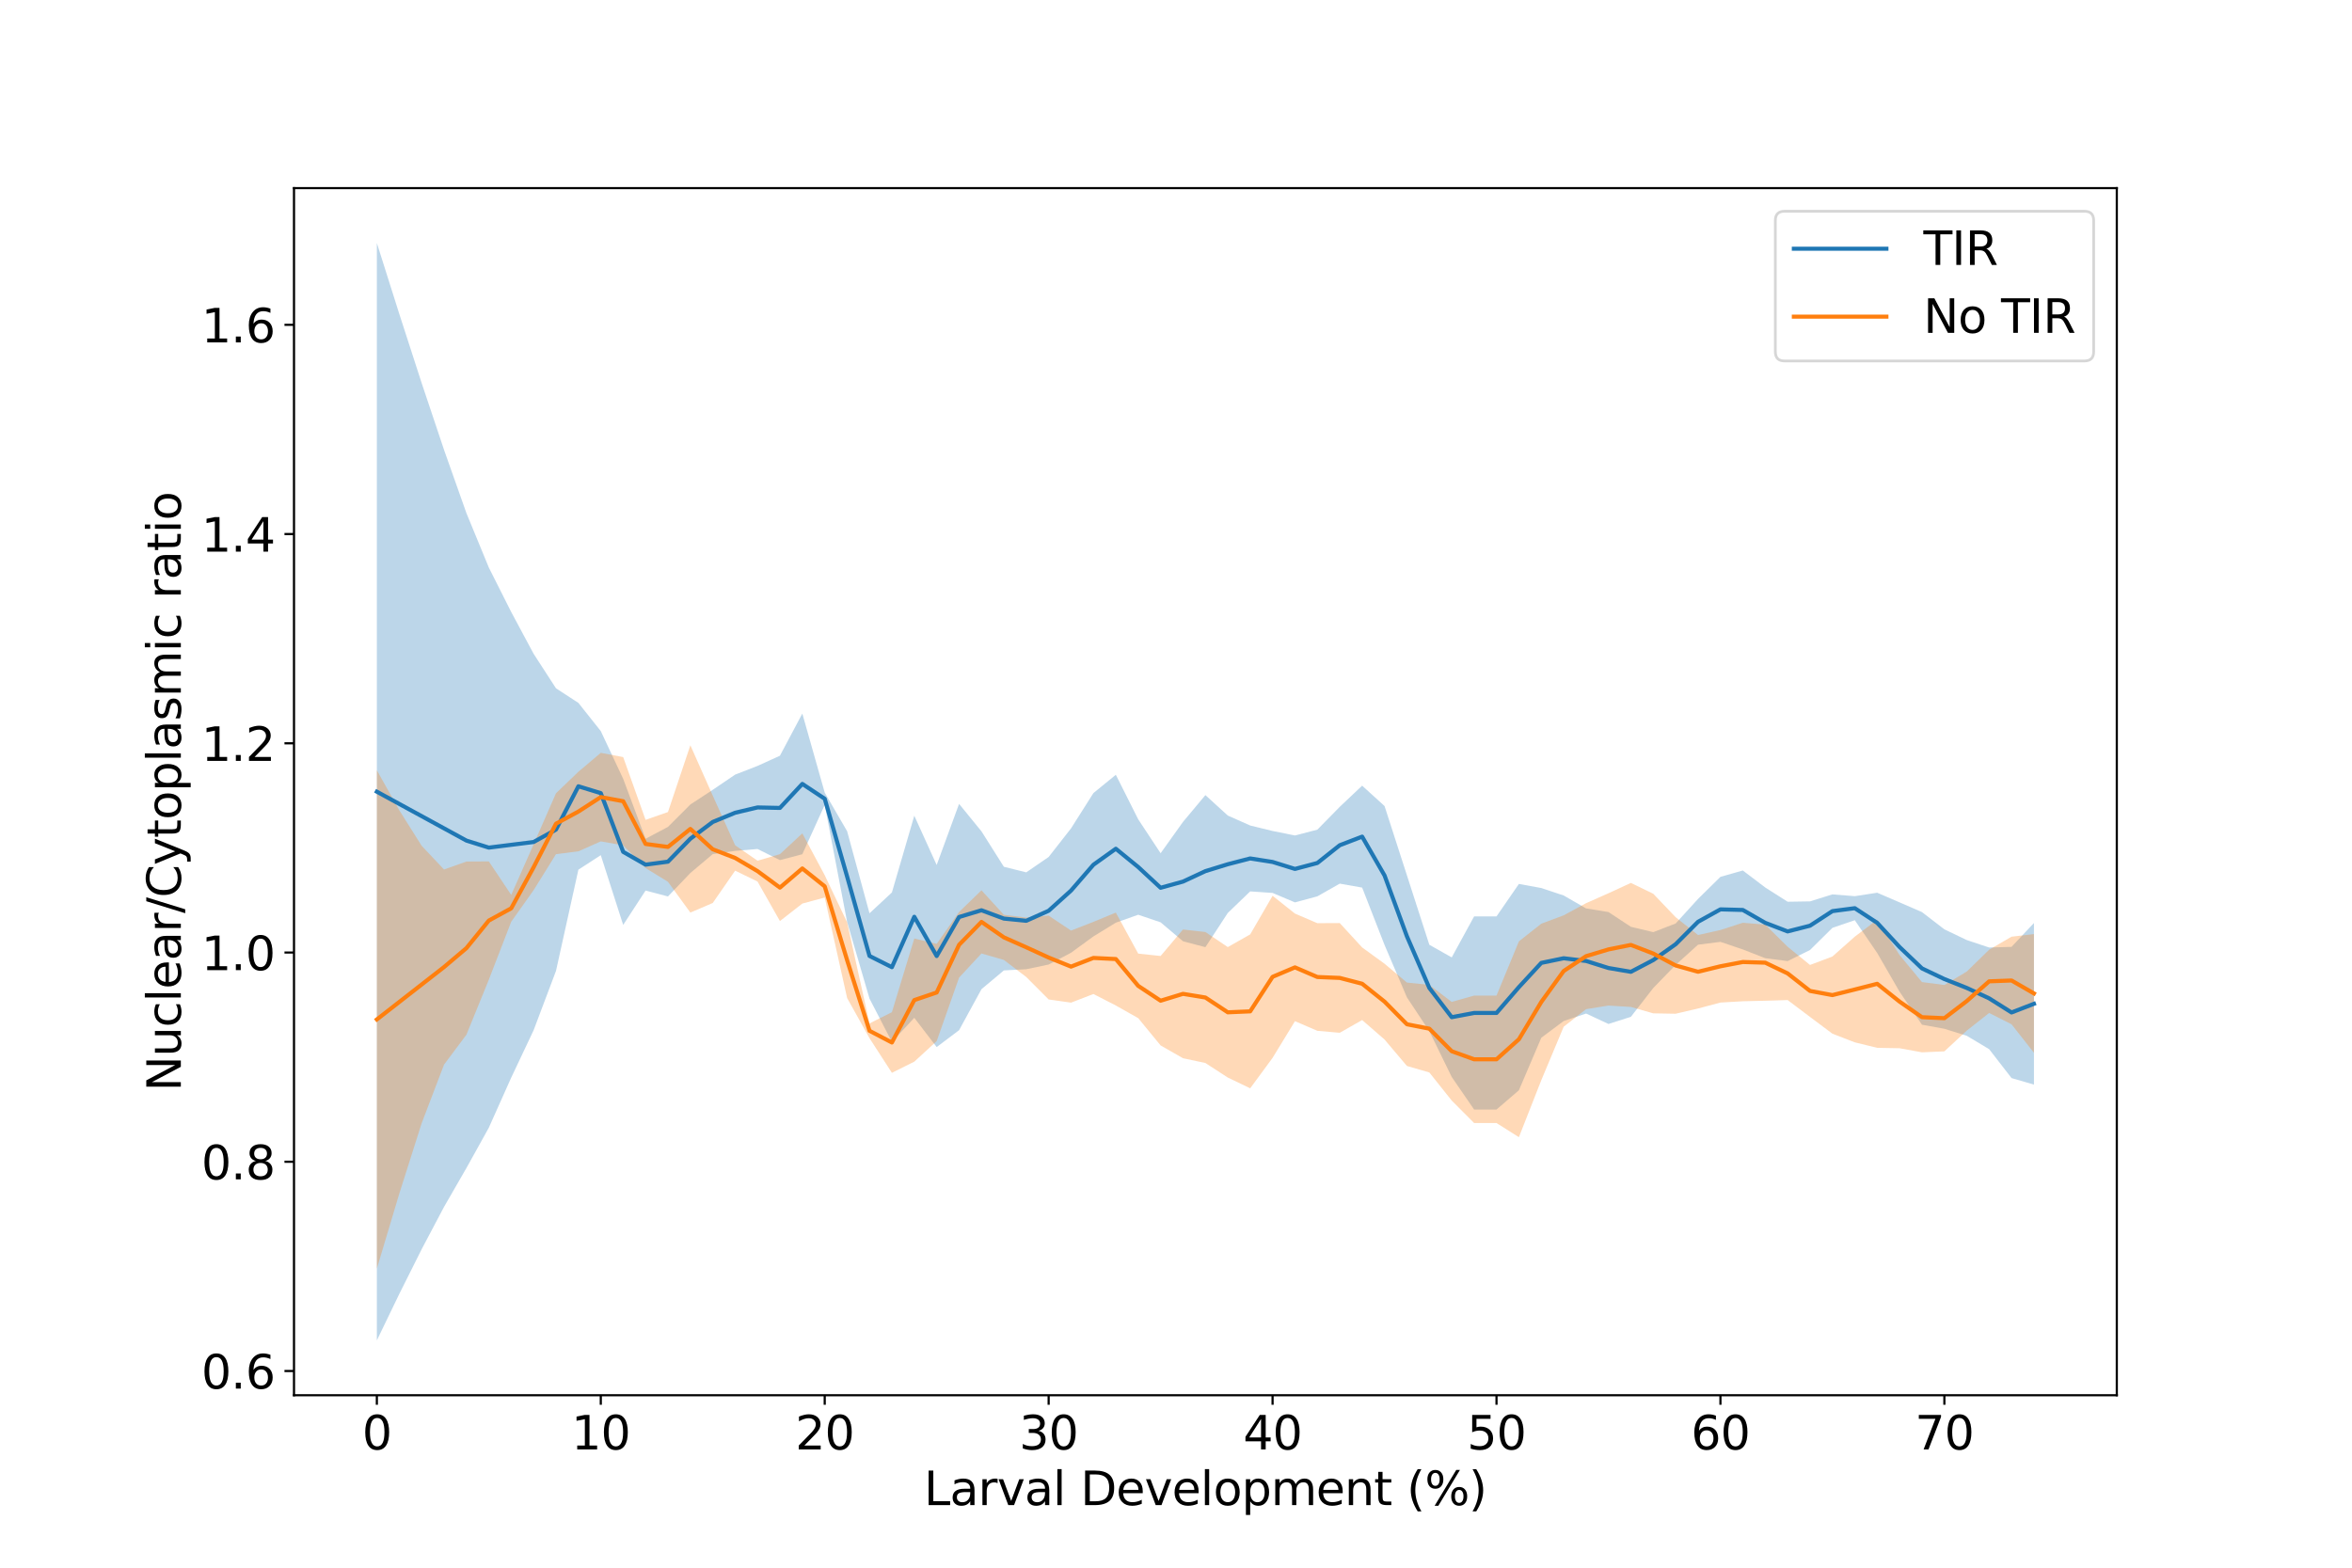 <?xml version="1.0" encoding="utf-8" standalone="no"?>
<!DOCTYPE svg PUBLIC "-//W3C//DTD SVG 1.1//EN"
  "http://www.w3.org/Graphics/SVG/1.1/DTD/svg11.dtd">
<svg xmlns:xlink="http://www.w3.org/1999/xlink" width="864pt" height="576pt" viewBox="0 0 864 576" xmlns="http://www.w3.org/2000/svg" version="1.1">
 <defs>
  <style type="text/css">*{stroke-linejoin: round; stroke-linecap: butt}</style>
 </defs>
 <g id="figure_1">
  <g id="patch_1">
   <path d="M 0 576 
L 864 576 
L 864 0 
L 0 0 
z
" style="fill: #ffffff"/>
  </g>
  <g id="axes_1">
   <g id="patch_2">
    <path d="M 108 512.64 
L 777.6 512.64 
L 777.6 69.12 
L 108 69.12 
z
" style="fill: #ffffff"/>
   </g>
   <g id="PolyCollection_1">
    <path d="M 138.436 89.28 
L 138.436 492.48 
L 146.662 475.445 
L 154.888 459.005 
L 163.114 443.43 
L 171.341 429.153 
L 179.567 414.337 
L 187.793 395.941 
L 196.019 378.53 
L 204.245 356.721 
L 212.471 319.531 
L 220.697 314.206 
L 228.923 339.835 
L 237.149 327.202 
L 245.375 329.374 
L 253.601 320.759 
L 261.827 313.823 
L 270.053 312.632 
L 278.279 311.934 
L 286.505 316.028 
L 294.731 313.868 
L 302.957 295.736 
L 311.183 338.711 
L 319.409 366.902 
L 327.635 382.807 
L 335.861 373.967 
L 344.087 384.711 
L 352.314 378.514 
L 360.54 363.444 
L 368.766 356.553 
L 376.992 356.116 
L 385.218 354.391 
L 393.444 350.061 
L 401.67 344.056 
L 409.896 339.014 
L 418.122 336.092 
L 426.348 338.88 
L 434.574 345.84 
L 442.8 348.011 
L 451.026 335.435 
L 459.252 327.515 
L 467.478 328.079 
L 475.704 331.555 
L 483.93 329.335 
L 492.156 324.665 
L 500.382 326.12 
L 508.608 347.195 
L 516.834 366.458 
L 525.06 378.859 
L 533.286 395.699 
L 541.513 407.665 
L 549.739 407.665 
L 557.965 400.586 
L 566.191 381.29 
L 574.417 375.14 
L 582.643 372.398 
L 590.869 376.224 
L 599.095 373.606 
L 607.321 363.021 
L 615.547 354.536 
L 623.773 347.099 
L 631.999 346.059 
L 640.225 348.844 
L 648.451 352.057 
L 656.677 353.13 
L 664.903 349.055 
L 673.129 340.916 
L 681.355 338.103 
L 689.581 350.143 
L 697.807 364.379 
L 706.033 376.499 
L 714.259 377.992 
L 722.486 380.571 
L 730.712 385.495 
L 738.938 396.109 
L 747.164 398.505 
L 747.164 339.129 
L 747.164 339.129 
L 738.938 347.891 
L 730.712 348.139 
L 722.486 345.399 
L 714.259 341.459 
L 706.033 335.121 
L 697.807 331.552 
L 689.581 328.006 
L 681.355 329.274 
L 673.129 328.617 
L 664.903 331.187 
L 656.677 331.316 
L 648.451 326.077 
L 640.225 319.835 
L 631.999 322.176 
L 623.773 330.275 
L 615.547 339.307 
L 607.321 342.487 
L 599.095 340.521 
L 590.869 335.107 
L 582.643 333.766 
L 574.417 329.019 
L 566.191 326.28 
L 557.965 324.778 
L 549.739 336.705 
L 541.513 336.705 
L 533.286 351.769 
L 525.06 347.122 
L 516.834 321.625 
L 508.608 296.152 
L 500.382 288.668 
L 492.156 296.444 
L 483.93 304.825 
L 475.704 306.974 
L 467.478 305.32 
L 459.252 303.305 
L 451.026 299.65 
L 442.8 292.137 
L 434.574 301.98 
L 426.348 313.494 
L 418.122 301.037 
L 409.896 284.673 
L 401.67 291.385 
L 393.444 304.358 
L 385.218 314.873 
L 376.992 320.521 
L 368.766 318.467 
L 360.54 305.448 
L 352.314 295.354 
L 344.087 317.822 
L 335.861 299.712 
L 327.635 327.919 
L 319.409 335.563 
L 311.183 305.395 
L 302.957 291.22 
L 294.731 262.18 
L 286.505 277.668 
L 278.279 281.409 
L 270.053 284.611 
L 261.827 290.193 
L 253.601 295.582 
L 245.375 303.815 
L 237.149 308.183 
L 228.923 286.149 
L 220.697 268.618 
L 212.471 258.256 
L 204.245 252.902 
L 196.019 240.212 
L 187.793 224.861 
L 179.567 208.524 
L 171.341 188.54 
L 163.114 165.28 
L 154.888 140.722 
L 146.662 115.299 
L 138.436 89.28 
z
" clip-path="url(#p88494222b0)" style="fill: #1f77b4; fill-opacity: 0.3"/>
   </g>
   <g id="PolyCollection_2">
    <path d="M 138.436 283.008 
L 138.436 466.123 
L 146.662 438.617 
L 154.888 412.723 
L 163.114 391.172 
L 171.341 380.173 
L 179.567 359.965 
L 187.793 338.671 
L 196.019 327.066 
L 204.245 313.831 
L 212.471 312.796 
L 220.697 309.138 
L 228.923 310.601 
L 237.149 318.938 
L 245.375 323.995 
L 253.601 335.3 
L 261.827 331.776 
L 270.053 319.896 
L 278.279 323.895 
L 286.505 338.416 
L 294.731 331.986 
L 302.957 329.767 
L 311.183 366.687 
L 319.409 381.443 
L 327.635 394.171 
L 335.861 390.081 
L 344.087 382.527 
L 352.314 359.2 
L 360.54 350.324 
L 368.766 352.698 
L 376.992 358.97 
L 385.218 367.224 
L 393.444 368.389 
L 401.67 365.22 
L 409.896 369.44 
L 418.122 374.087 
L 426.348 384.113 
L 434.574 388.812 
L 442.8 390.567 
L 451.026 395.909 
L 459.252 399.864 
L 467.478 388.681 
L 475.704 375.198 
L 483.93 378.742 
L 492.156 379.461 
L 500.382 374.784 
L 508.608 381.939 
L 516.834 391.663 
L 525.06 394.041 
L 533.286 404.369 
L 541.513 412.625 
L 549.739 412.625 
L 557.965 417.824 
L 566.191 396.884 
L 574.417 377.234 
L 582.643 370.79 
L 590.869 369.466 
L 599.095 369.97 
L 607.321 372.325 
L 615.547 372.467 
L 623.773 370.546 
L 631.999 368.359 
L 640.225 367.885 
L 648.451 367.688 
L 656.677 367.442 
L 664.903 373.636 
L 673.129 379.795 
L 681.355 382.977 
L 689.581 384.995 
L 697.807 385.148 
L 706.033 386.646 
L 714.259 386.291 
L 722.486 378.666 
L 730.712 372.185 
L 738.938 376.35 
L 747.164 386.806 
L 747.164 343.207 
L 747.164 343.207 
L 738.938 344.158 
L 730.712 348.942 
L 722.486 356.963 
L 714.259 361.914 
L 706.033 360.832 
L 697.807 350.896 
L 689.581 337.94 
L 681.355 344.147 
L 673.129 351.441 
L 664.903 354.545 
L 656.677 347.854 
L 648.451 339.724 
L 640.225 339.038 
L 631.999 341.705 
L 623.773 343.548 
L 615.547 337.002 
L 607.321 328.383 
L 599.095 324.399 
L 590.869 328.201 
L 582.643 331.845 
L 574.417 336.309 
L 566.191 339.392 
L 557.965 345.87 
L 549.739 365.795 
L 541.513 365.795 
L 533.286 368.126 
L 525.06 361.866 
L 516.834 361.013 
L 508.608 354.096 
L 500.382 348.108 
L 492.156 339.158 
L 483.93 339.197 
L 475.704 335.668 
L 467.478 329.137 
L 459.252 343.32 
L 451.026 347.978 
L 442.8 342.443 
L 434.574 341.513 
L 426.348 351.249 
L 418.122 350.379 
L 409.896 335.303 
L 401.67 338.711 
L 393.444 341.913 
L 385.218 336.413 
L 376.992 337.137 
L 368.766 336.107 
L 360.54 327.115 
L 352.314 335.085 
L 344.087 346.802 
L 335.861 344.829 
L 327.635 371.896 
L 319.409 376.027 
L 311.183 338.876 
L 302.957 321.567 
L 294.731 306.198 
L 286.505 313.835 
L 278.279 316.244 
L 270.053 310.57 
L 261.827 292.322 
L 253.601 273.833 
L 245.375 298.357 
L 237.149 301.232 
L 228.923 278.168 
L 220.697 276.601 
L 212.471 283.561 
L 204.245 291.454 
L 196.019 310.236 
L 187.793 328.796 
L 179.567 316.494 
L 171.341 316.545 
L 163.114 319.472 
L 154.888 310.75 
L 146.662 297.685 
L 138.436 283.008 
z
" clip-path="url(#p88494222b0)" style="fill: #ff7f0e; fill-opacity: 0.3"/>
   </g>
   <g id="matplotlib.axis_1">
    <g id="xtick_1">
     <g id="line2d_1">
      <defs>
       <path id="m3caac94705" d="M 0 0 
L 0 3.5 
" style="stroke: #000000; stroke-width: 0.8"/>
      </defs>
      <g>
       <use xlink:href="#m3caac94705" x="138.436" y="512.64" style="stroke: #000000; stroke-width: 0.8"/>
      </g>
     </g>
     <g id="text_1">
      <!-- 0 -->
      <g transform="translate(133.028 532.557) scale(0.17 -0.17)">
       <defs>
        <path id="DejaVuSans-30" d="M 2034 4250 
Q 1547 4250 1301 3770 
Q 1056 3291 1056 2328 
Q 1056 1369 1301 889 
Q 1547 409 2034 409 
Q 2525 409 2770 889 
Q 3016 1369 3016 2328 
Q 3016 3291 2770 3770 
Q 2525 4250 2034 4250 
z
M 2034 4750 
Q 2819 4750 3233 4129 
Q 3647 3509 3647 2328 
Q 3647 1150 3233 529 
Q 2819 -91 2034 -91 
Q 1250 -91 836 529 
Q 422 1150 422 2328 
Q 422 3509 836 4129 
Q 1250 4750 2034 4750 
z
" transform="scale(0.016)"/>
       </defs>
       <use xlink:href="#DejaVuSans-30"/>
      </g>
     </g>
    </g>
    <g id="xtick_2">
     <g id="line2d_2">
      <g>
       <use xlink:href="#m3caac94705" x="220.697" y="512.64" style="stroke: #000000; stroke-width: 0.8"/>
      </g>
     </g>
     <g id="text_2">
      <!-- 10 -->
      <g transform="translate(209.881 532.557) scale(0.17 -0.17)">
       <defs>
        <path id="DejaVuSans-31" d="M 794 531 
L 1825 531 
L 1825 4091 
L 703 3866 
L 703 4441 
L 1819 4666 
L 2450 4666 
L 2450 531 
L 3481 531 
L 3481 0 
L 794 0 
L 794 531 
z
" transform="scale(0.016)"/>
       </defs>
       <use xlink:href="#DejaVuSans-31"/>
       <use xlink:href="#DejaVuSans-30" x="63.623"/>
      </g>
     </g>
    </g>
    <g id="xtick_3">
     <g id="line2d_3">
      <g>
       <use xlink:href="#m3caac94705" x="302.957" y="512.64" style="stroke: #000000; stroke-width: 0.8"/>
      </g>
     </g>
     <g id="text_3">
      <!-- 20 -->
      <g transform="translate(292.141 532.557) scale(0.17 -0.17)">
       <defs>
        <path id="DejaVuSans-32" d="M 1228 531 
L 3431 531 
L 3431 0 
L 469 0 
L 469 531 
Q 828 903 1448 1529 
Q 2069 2156 2228 2338 
Q 2531 2678 2651 2914 
Q 2772 3150 2772 3378 
Q 2772 3750 2511 3984 
Q 2250 4219 1831 4219 
Q 1534 4219 1204 4116 
Q 875 4013 500 3803 
L 500 4441 
Q 881 4594 1212 4672 
Q 1544 4750 1819 4750 
Q 2544 4750 2975 4387 
Q 3406 4025 3406 3419 
Q 3406 3131 3298 2873 
Q 3191 2616 2906 2266 
Q 2828 2175 2409 1742 
Q 1991 1309 1228 531 
z
" transform="scale(0.016)"/>
       </defs>
       <use xlink:href="#DejaVuSans-32"/>
       <use xlink:href="#DejaVuSans-30" x="63.623"/>
      </g>
     </g>
    </g>
    <g id="xtick_4">
     <g id="line2d_4">
      <g>
       <use xlink:href="#m3caac94705" x="385.218" y="512.64" style="stroke: #000000; stroke-width: 0.8"/>
      </g>
     </g>
     <g id="text_4">
      <!-- 30 -->
      <g transform="translate(374.401 532.557) scale(0.17 -0.17)">
       <defs>
        <path id="DejaVuSans-33" d="M 2597 2516 
Q 3050 2419 3304 2112 
Q 3559 1806 3559 1356 
Q 3559 666 3084 287 
Q 2609 -91 1734 -91 
Q 1441 -91 1130 -33 
Q 819 25 488 141 
L 488 750 
Q 750 597 1062 519 
Q 1375 441 1716 441 
Q 2309 441 2620 675 
Q 2931 909 2931 1356 
Q 2931 1769 2642 2001 
Q 2353 2234 1838 2234 
L 1294 2234 
L 1294 2753 
L 1863 2753 
Q 2328 2753 2575 2939 
Q 2822 3125 2822 3475 
Q 2822 3834 2567 4026 
Q 2313 4219 1838 4219 
Q 1578 4219 1281 4162 
Q 984 4106 628 3988 
L 628 4550 
Q 988 4650 1302 4700 
Q 1616 4750 1894 4750 
Q 2613 4750 3031 4423 
Q 3450 4097 3450 3541 
Q 3450 3153 3228 2886 
Q 3006 2619 2597 2516 
z
" transform="scale(0.016)"/>
       </defs>
       <use xlink:href="#DejaVuSans-33"/>
       <use xlink:href="#DejaVuSans-30" x="63.623"/>
      </g>
     </g>
    </g>
    <g id="xtick_5">
     <g id="line2d_5">
      <g>
       <use xlink:href="#m3caac94705" x="467.478" y="512.64" style="stroke: #000000; stroke-width: 0.8"/>
      </g>
     </g>
     <g id="text_5">
      <!-- 40 -->
      <g transform="translate(456.662 532.557) scale(0.17 -0.17)">
       <defs>
        <path id="DejaVuSans-34" d="M 2419 4116 
L 825 1625 
L 2419 1625 
L 2419 4116 
z
M 2253 4666 
L 3047 4666 
L 3047 1625 
L 3713 1625 
L 3713 1100 
L 3047 1100 
L 3047 0 
L 2419 0 
L 2419 1100 
L 313 1100 
L 313 1709 
L 2253 4666 
z
" transform="scale(0.016)"/>
       </defs>
       <use xlink:href="#DejaVuSans-34"/>
       <use xlink:href="#DejaVuSans-30" x="63.623"/>
      </g>
     </g>
    </g>
    <g id="xtick_6">
     <g id="line2d_6">
      <g>
       <use xlink:href="#m3caac94705" x="549.739" y="512.64" style="stroke: #000000; stroke-width: 0.8"/>
      </g>
     </g>
     <g id="text_6">
      <!-- 50 -->
      <g transform="translate(538.922 532.557) scale(0.17 -0.17)">
       <defs>
        <path id="DejaVuSans-35" d="M 691 4666 
L 3169 4666 
L 3169 4134 
L 1269 4134 
L 1269 2991 
Q 1406 3038 1543 3061 
Q 1681 3084 1819 3084 
Q 2600 3084 3056 2656 
Q 3513 2228 3513 1497 
Q 3513 744 3044 326 
Q 2575 -91 1722 -91 
Q 1428 -91 1123 -41 
Q 819 9 494 109 
L 494 744 
Q 775 591 1075 516 
Q 1375 441 1709 441 
Q 2250 441 2565 725 
Q 2881 1009 2881 1497 
Q 2881 1984 2565 2268 
Q 2250 2553 1709 2553 
Q 1456 2553 1204 2497 
Q 953 2441 691 2322 
L 691 4666 
z
" transform="scale(0.016)"/>
       </defs>
       <use xlink:href="#DejaVuSans-35"/>
       <use xlink:href="#DejaVuSans-30" x="63.623"/>
      </g>
     </g>
    </g>
    <g id="xtick_7">
     <g id="line2d_7">
      <g>
       <use xlink:href="#m3caac94705" x="631.999" y="512.64" style="stroke: #000000; stroke-width: 0.8"/>
      </g>
     </g>
     <g id="text_7">
      <!-- 60 -->
      <g transform="translate(621.183 532.557) scale(0.17 -0.17)">
       <defs>
        <path id="DejaVuSans-36" d="M 2113 2584 
Q 1688 2584 1439 2293 
Q 1191 2003 1191 1497 
Q 1191 994 1439 701 
Q 1688 409 2113 409 
Q 2538 409 2786 701 
Q 3034 994 3034 1497 
Q 3034 2003 2786 2293 
Q 2538 2584 2113 2584 
z
M 3366 4563 
L 3366 3988 
Q 3128 4100 2886 4159 
Q 2644 4219 2406 4219 
Q 1781 4219 1451 3797 
Q 1122 3375 1075 2522 
Q 1259 2794 1537 2939 
Q 1816 3084 2150 3084 
Q 2853 3084 3261 2657 
Q 3669 2231 3669 1497 
Q 3669 778 3244 343 
Q 2819 -91 2113 -91 
Q 1303 -91 875 529 
Q 447 1150 447 2328 
Q 447 3434 972 4092 
Q 1497 4750 2381 4750 
Q 2619 4750 2861 4703 
Q 3103 4656 3366 4563 
z
" transform="scale(0.016)"/>
       </defs>
       <use xlink:href="#DejaVuSans-36"/>
       <use xlink:href="#DejaVuSans-30" x="63.623"/>
      </g>
     </g>
    </g>
    <g id="xtick_8">
     <g id="line2d_8">
      <g>
       <use xlink:href="#m3caac94705" x="714.259" y="512.64" style="stroke: #000000; stroke-width: 0.8"/>
      </g>
     </g>
     <g id="text_8">
      <!-- 70 -->
      <g transform="translate(703.443 532.557) scale(0.17 -0.17)">
       <defs>
        <path id="DejaVuSans-37" d="M 525 4666 
L 3525 4666 
L 3525 4397 
L 1831 0 
L 1172 0 
L 2766 4134 
L 525 4134 
L 525 4666 
z
" transform="scale(0.016)"/>
       </defs>
       <use xlink:href="#DejaVuSans-37"/>
       <use xlink:href="#DejaVuSans-30" x="63.623"/>
      </g>
     </g>
    </g>
    <g id="text_9">
     <!-- Larval Development (%) -->
     <g transform="translate(339.424 553.01) scale(0.17 -0.17)">
      <defs>
       <path id="DejaVuSans-4c" d="M 628 4666 
L 1259 4666 
L 1259 531 
L 3531 531 
L 3531 0 
L 628 0 
L 628 4666 
z
" transform="scale(0.016)"/>
       <path id="DejaVuSans-61" d="M 2194 1759 
Q 1497 1759 1228 1600 
Q 959 1441 959 1056 
Q 959 750 1161 570 
Q 1363 391 1709 391 
Q 2188 391 2477 730 
Q 2766 1069 2766 1631 
L 2766 1759 
L 2194 1759 
z
M 3341 1997 
L 3341 0 
L 2766 0 
L 2766 531 
Q 2569 213 2275 61 
Q 1981 -91 1556 -91 
Q 1019 -91 701 211 
Q 384 513 384 1019 
Q 384 1609 779 1909 
Q 1175 2209 1959 2209 
L 2766 2209 
L 2766 2266 
Q 2766 2663 2505 2880 
Q 2244 3097 1772 3097 
Q 1472 3097 1187 3025 
Q 903 2953 641 2809 
L 641 3341 
Q 956 3463 1253 3523 
Q 1550 3584 1831 3584 
Q 2591 3584 2966 3190 
Q 3341 2797 3341 1997 
z
" transform="scale(0.016)"/>
       <path id="DejaVuSans-72" d="M 2631 2963 
Q 2534 3019 2420 3045 
Q 2306 3072 2169 3072 
Q 1681 3072 1420 2755 
Q 1159 2438 1159 1844 
L 1159 0 
L 581 0 
L 581 3500 
L 1159 3500 
L 1159 2956 
Q 1341 3275 1631 3429 
Q 1922 3584 2338 3584 
Q 2397 3584 2469 3576 
Q 2541 3569 2628 3553 
L 2631 2963 
z
" transform="scale(0.016)"/>
       <path id="DejaVuSans-76" d="M 191 3500 
L 800 3500 
L 1894 563 
L 2988 3500 
L 3597 3500 
L 2284 0 
L 1503 0 
L 191 3500 
z
" transform="scale(0.016)"/>
       <path id="DejaVuSans-6c" d="M 603 4863 
L 1178 4863 
L 1178 0 
L 603 0 
L 603 4863 
z
" transform="scale(0.016)"/>
       <path id="DejaVuSans-20" transform="scale(0.016)"/>
       <path id="DejaVuSans-44" d="M 1259 4147 
L 1259 519 
L 2022 519 
Q 2988 519 3436 956 
Q 3884 1394 3884 2338 
Q 3884 3275 3436 3711 
Q 2988 4147 2022 4147 
L 1259 4147 
z
M 628 4666 
L 1925 4666 
Q 3281 4666 3915 4102 
Q 4550 3538 4550 2338 
Q 4550 1131 3912 565 
Q 3275 0 1925 0 
L 628 0 
L 628 4666 
z
" transform="scale(0.016)"/>
       <path id="DejaVuSans-65" d="M 3597 1894 
L 3597 1613 
L 953 1613 
Q 991 1019 1311 708 
Q 1631 397 2203 397 
Q 2534 397 2845 478 
Q 3156 559 3463 722 
L 3463 178 
Q 3153 47 2828 -22 
Q 2503 -91 2169 -91 
Q 1331 -91 842 396 
Q 353 884 353 1716 
Q 353 2575 817 3079 
Q 1281 3584 2069 3584 
Q 2775 3584 3186 3129 
Q 3597 2675 3597 1894 
z
M 3022 2063 
Q 3016 2534 2758 2815 
Q 2500 3097 2075 3097 
Q 1594 3097 1305 2825 
Q 1016 2553 972 2059 
L 3022 2063 
z
" transform="scale(0.016)"/>
       <path id="DejaVuSans-6f" d="M 1959 3097 
Q 1497 3097 1228 2736 
Q 959 2375 959 1747 
Q 959 1119 1226 758 
Q 1494 397 1959 397 
Q 2419 397 2687 759 
Q 2956 1122 2956 1747 
Q 2956 2369 2687 2733 
Q 2419 3097 1959 3097 
z
M 1959 3584 
Q 2709 3584 3137 3096 
Q 3566 2609 3566 1747 
Q 3566 888 3137 398 
Q 2709 -91 1959 -91 
Q 1206 -91 779 398 
Q 353 888 353 1747 
Q 353 2609 779 3096 
Q 1206 3584 1959 3584 
z
" transform="scale(0.016)"/>
       <path id="DejaVuSans-70" d="M 1159 525 
L 1159 -1331 
L 581 -1331 
L 581 3500 
L 1159 3500 
L 1159 2969 
Q 1341 3281 1617 3432 
Q 1894 3584 2278 3584 
Q 2916 3584 3314 3078 
Q 3713 2572 3713 1747 
Q 3713 922 3314 415 
Q 2916 -91 2278 -91 
Q 1894 -91 1617 61 
Q 1341 213 1159 525 
z
M 3116 1747 
Q 3116 2381 2855 2742 
Q 2594 3103 2138 3103 
Q 1681 3103 1420 2742 
Q 1159 2381 1159 1747 
Q 1159 1113 1420 752 
Q 1681 391 2138 391 
Q 2594 391 2855 752 
Q 3116 1113 3116 1747 
z
" transform="scale(0.016)"/>
       <path id="DejaVuSans-6d" d="M 3328 2828 
Q 3544 3216 3844 3400 
Q 4144 3584 4550 3584 
Q 5097 3584 5394 3201 
Q 5691 2819 5691 2113 
L 5691 0 
L 5113 0 
L 5113 2094 
Q 5113 2597 4934 2840 
Q 4756 3084 4391 3084 
Q 3944 3084 3684 2787 
Q 3425 2491 3425 1978 
L 3425 0 
L 2847 0 
L 2847 2094 
Q 2847 2600 2669 2842 
Q 2491 3084 2119 3084 
Q 1678 3084 1418 2786 
Q 1159 2488 1159 1978 
L 1159 0 
L 581 0 
L 581 3500 
L 1159 3500 
L 1159 2956 
Q 1356 3278 1631 3431 
Q 1906 3584 2284 3584 
Q 2666 3584 2933 3390 
Q 3200 3197 3328 2828 
z
" transform="scale(0.016)"/>
       <path id="DejaVuSans-6e" d="M 3513 2113 
L 3513 0 
L 2938 0 
L 2938 2094 
Q 2938 2591 2744 2837 
Q 2550 3084 2163 3084 
Q 1697 3084 1428 2787 
Q 1159 2491 1159 1978 
L 1159 0 
L 581 0 
L 581 3500 
L 1159 3500 
L 1159 2956 
Q 1366 3272 1645 3428 
Q 1925 3584 2291 3584 
Q 2894 3584 3203 3211 
Q 3513 2838 3513 2113 
z
" transform="scale(0.016)"/>
       <path id="DejaVuSans-74" d="M 1172 4494 
L 1172 3500 
L 2356 3500 
L 2356 3053 
L 1172 3053 
L 1172 1153 
Q 1172 725 1289 603 
Q 1406 481 1766 481 
L 2356 481 
L 2356 0 
L 1766 0 
Q 1100 0 847 248 
Q 594 497 594 1153 
L 594 3053 
L 172 3053 
L 172 3500 
L 594 3500 
L 594 4494 
L 1172 4494 
z
" transform="scale(0.016)"/>
       <path id="DejaVuSans-28" d="M 1984 4856 
Q 1566 4138 1362 3434 
Q 1159 2731 1159 2009 
Q 1159 1288 1364 580 
Q 1569 -128 1984 -844 
L 1484 -844 
Q 1016 -109 783 600 
Q 550 1309 550 2009 
Q 550 2706 781 3412 
Q 1013 4119 1484 4856 
L 1984 4856 
z
" transform="scale(0.016)"/>
       <path id="DejaVuSans-25" d="M 4653 2053 
Q 4381 2053 4226 1822 
Q 4072 1591 4072 1178 
Q 4072 772 4226 539 
Q 4381 306 4653 306 
Q 4919 306 5073 539 
Q 5228 772 5228 1178 
Q 5228 1588 5073 1820 
Q 4919 2053 4653 2053 
z
M 4653 2450 
Q 5147 2450 5437 2106 
Q 5728 1763 5728 1178 
Q 5728 594 5436 251 
Q 5144 -91 4653 -91 
Q 4153 -91 3862 251 
Q 3572 594 3572 1178 
Q 3572 1766 3864 2108 
Q 4156 2450 4653 2450 
z
M 1428 4353 
Q 1159 4353 1004 4120 
Q 850 3888 850 3481 
Q 850 3069 1003 2837 
Q 1156 2606 1428 2606 
Q 1700 2606 1854 2837 
Q 2009 3069 2009 3481 
Q 2009 3884 1853 4118 
Q 1697 4353 1428 4353 
z
M 4250 4750 
L 4750 4750 
L 1831 -91 
L 1331 -91 
L 4250 4750 
z
M 1428 4750 
Q 1922 4750 2215 4408 
Q 2509 4066 2509 3481 
Q 2509 2891 2217 2550 
Q 1925 2209 1428 2209 
Q 931 2209 642 2551 
Q 353 2894 353 3481 
Q 353 4063 643 4406 
Q 934 4750 1428 4750 
z
" transform="scale(0.016)"/>
       <path id="DejaVuSans-29" d="M 513 4856 
L 1013 4856 
Q 1481 4119 1714 3412 
Q 1947 2706 1947 2009 
Q 1947 1309 1714 600 
Q 1481 -109 1013 -844 
L 513 -844 
Q 928 -128 1133 580 
Q 1338 1288 1338 2009 
Q 1338 2731 1133 3434 
Q 928 4138 513 4856 
z
" transform="scale(0.016)"/>
      </defs>
      <use xlink:href="#DejaVuSans-4c"/>
      <use xlink:href="#DejaVuSans-61" x="55.713"/>
      <use xlink:href="#DejaVuSans-72" x="116.992"/>
      <use xlink:href="#DejaVuSans-76" x="158.105"/>
      <use xlink:href="#DejaVuSans-61" x="217.285"/>
      <use xlink:href="#DejaVuSans-6c" x="278.564"/>
      <use xlink:href="#DejaVuSans-20" x="306.348"/>
      <use xlink:href="#DejaVuSans-44" x="338.135"/>
      <use xlink:href="#DejaVuSans-65" x="415.137"/>
      <use xlink:href="#DejaVuSans-76" x="476.66"/>
      <use xlink:href="#DejaVuSans-65" x="535.84"/>
      <use xlink:href="#DejaVuSans-6c" x="597.363"/>
      <use xlink:href="#DejaVuSans-6f" x="625.146"/>
      <use xlink:href="#DejaVuSans-70" x="686.328"/>
      <use xlink:href="#DejaVuSans-6d" x="749.805"/>
      <use xlink:href="#DejaVuSans-65" x="847.217"/>
      <use xlink:href="#DejaVuSans-6e" x="908.74"/>
      <use xlink:href="#DejaVuSans-74" x="972.119"/>
      <use xlink:href="#DejaVuSans-20" x="1011.328"/>
      <use xlink:href="#DejaVuSans-28" x="1043.115"/>
      <use xlink:href="#DejaVuSans-25" x="1082.129"/>
      <use xlink:href="#DejaVuSans-29" x="1177.148"/>
     </g>
    </g>
   </g>
   <g id="matplotlib.axis_2">
    <g id="ytick_1">
     <g id="line2d_9">
      <defs>
       <path id="mb8f21d7919" d="M 0 0 
L -3.5 0 
" style="stroke: #000000; stroke-width: 0.8"/>
      </defs>
      <g>
       <use xlink:href="#mb8f21d7919" x="108" y="503.735" style="stroke: #000000; stroke-width: 0.8"/>
      </g>
     </g>
     <g id="text_10">
      <!-- 0.6 -->
      <g transform="translate(73.965 510.194) scale(0.17 -0.17)">
       <defs>
        <path id="DejaVuSans-2e" d="M 684 794 
L 1344 794 
L 1344 0 
L 684 0 
L 684 794 
z
" transform="scale(0.016)"/>
       </defs>
       <use xlink:href="#DejaVuSans-30"/>
       <use xlink:href="#DejaVuSans-2e" x="63.623"/>
       <use xlink:href="#DejaVuSans-36" x="95.41"/>
      </g>
     </g>
    </g>
    <g id="ytick_2">
     <g id="line2d_10">
      <g>
       <use xlink:href="#mb8f21d7919" x="108" y="426.858" style="stroke: #000000; stroke-width: 0.8"/>
      </g>
     </g>
     <g id="text_11">
      <!-- 0.8 -->
      <g transform="translate(73.965 433.317) scale(0.17 -0.17)">
       <defs>
        <path id="DejaVuSans-38" d="M 2034 2216 
Q 1584 2216 1326 1975 
Q 1069 1734 1069 1313 
Q 1069 891 1326 650 
Q 1584 409 2034 409 
Q 2484 409 2743 651 
Q 3003 894 3003 1313 
Q 3003 1734 2745 1975 
Q 2488 2216 2034 2216 
z
M 1403 2484 
Q 997 2584 770 2862 
Q 544 3141 544 3541 
Q 544 4100 942 4425 
Q 1341 4750 2034 4750 
Q 2731 4750 3128 4425 
Q 3525 4100 3525 3541 
Q 3525 3141 3298 2862 
Q 3072 2584 2669 2484 
Q 3125 2378 3379 2068 
Q 3634 1759 3634 1313 
Q 3634 634 3220 271 
Q 2806 -91 2034 -91 
Q 1263 -91 848 271 
Q 434 634 434 1313 
Q 434 1759 690 2068 
Q 947 2378 1403 2484 
z
M 1172 3481 
Q 1172 3119 1398 2916 
Q 1625 2713 2034 2713 
Q 2441 2713 2670 2916 
Q 2900 3119 2900 3481 
Q 2900 3844 2670 4047 
Q 2441 4250 2034 4250 
Q 1625 4250 1398 4047 
Q 1172 3844 1172 3481 
z
" transform="scale(0.016)"/>
       </defs>
       <use xlink:href="#DejaVuSans-30"/>
       <use xlink:href="#DejaVuSans-2e" x="63.623"/>
       <use xlink:href="#DejaVuSans-38" x="95.41"/>
      </g>
     </g>
    </g>
    <g id="ytick_3">
     <g id="line2d_11">
      <g>
       <use xlink:href="#mb8f21d7919" x="108" y="349.981" style="stroke: #000000; stroke-width: 0.8"/>
      </g>
     </g>
     <g id="text_12">
      <!-- 1.0 -->
      <g transform="translate(73.965 356.44) scale(0.17 -0.17)">
       <use xlink:href="#DejaVuSans-31"/>
       <use xlink:href="#DejaVuSans-2e" x="63.623"/>
       <use xlink:href="#DejaVuSans-30" x="95.41"/>
      </g>
     </g>
    </g>
    <g id="ytick_4">
     <g id="line2d_12">
      <g>
       <use xlink:href="#mb8f21d7919" x="108" y="273.104" style="stroke: #000000; stroke-width: 0.8"/>
      </g>
     </g>
     <g id="text_13">
      <!-- 1.2 -->
      <g transform="translate(73.965 279.562) scale(0.17 -0.17)">
       <use xlink:href="#DejaVuSans-31"/>
       <use xlink:href="#DejaVuSans-2e" x="63.623"/>
       <use xlink:href="#DejaVuSans-32" x="95.41"/>
      </g>
     </g>
    </g>
    <g id="ytick_5">
     <g id="line2d_13">
      <g>
       <use xlink:href="#mb8f21d7919" x="108" y="196.226" style="stroke: #000000; stroke-width: 0.8"/>
      </g>
     </g>
     <g id="text_14">
      <!-- 1.4 -->
      <g transform="translate(73.965 202.685) scale(0.17 -0.17)">
       <use xlink:href="#DejaVuSans-31"/>
       <use xlink:href="#DejaVuSans-2e" x="63.623"/>
       <use xlink:href="#DejaVuSans-34" x="95.41"/>
      </g>
     </g>
    </g>
    <g id="ytick_6">
     <g id="line2d_14">
      <g>
       <use xlink:href="#mb8f21d7919" x="108" y="119.349" style="stroke: #000000; stroke-width: 0.8"/>
      </g>
     </g>
     <g id="text_15">
      <!-- 1.6 -->
      <g transform="translate(73.965 125.808) scale(0.17 -0.17)">
       <use xlink:href="#DejaVuSans-31"/>
       <use xlink:href="#DejaVuSans-2e" x="63.623"/>
       <use xlink:href="#DejaVuSans-36" x="95.41"/>
      </g>
     </g>
    </g>
    <g id="text_16">
     <!-- Nuclear/Cytoplasmic ratio -->
     <g transform="translate(66.429 400.966) rotate(-90) scale(0.17 -0.17)">
      <defs>
       <path id="DejaVuSans-4e" d="M 628 4666 
L 1478 4666 
L 3547 763 
L 3547 4666 
L 4159 4666 
L 4159 0 
L 3309 0 
L 1241 3903 
L 1241 0 
L 628 0 
L 628 4666 
z
" transform="scale(0.016)"/>
       <path id="DejaVuSans-75" d="M 544 1381 
L 544 3500 
L 1119 3500 
L 1119 1403 
Q 1119 906 1312 657 
Q 1506 409 1894 409 
Q 2359 409 2629 706 
Q 2900 1003 2900 1516 
L 2900 3500 
L 3475 3500 
L 3475 0 
L 2900 0 
L 2900 538 
Q 2691 219 2414 64 
Q 2138 -91 1772 -91 
Q 1169 -91 856 284 
Q 544 659 544 1381 
z
M 1991 3584 
L 1991 3584 
z
" transform="scale(0.016)"/>
       <path id="DejaVuSans-63" d="M 3122 3366 
L 3122 2828 
Q 2878 2963 2633 3030 
Q 2388 3097 2138 3097 
Q 1578 3097 1268 2742 
Q 959 2388 959 1747 
Q 959 1106 1268 751 
Q 1578 397 2138 397 
Q 2388 397 2633 464 
Q 2878 531 3122 666 
L 3122 134 
Q 2881 22 2623 -34 
Q 2366 -91 2075 -91 
Q 1284 -91 818 406 
Q 353 903 353 1747 
Q 353 2603 823 3093 
Q 1294 3584 2113 3584 
Q 2378 3584 2631 3529 
Q 2884 3475 3122 3366 
z
" transform="scale(0.016)"/>
       <path id="DejaVuSans-2f" d="M 1625 4666 
L 2156 4666 
L 531 -594 
L 0 -594 
L 1625 4666 
z
" transform="scale(0.016)"/>
       <path id="DejaVuSans-43" d="M 4122 4306 
L 4122 3641 
Q 3803 3938 3442 4084 
Q 3081 4231 2675 4231 
Q 1875 4231 1450 3742 
Q 1025 3253 1025 2328 
Q 1025 1406 1450 917 
Q 1875 428 2675 428 
Q 3081 428 3442 575 
Q 3803 722 4122 1019 
L 4122 359 
Q 3791 134 3420 21 
Q 3050 -91 2638 -91 
Q 1578 -91 968 557 
Q 359 1206 359 2328 
Q 359 3453 968 4101 
Q 1578 4750 2638 4750 
Q 3056 4750 3426 4639 
Q 3797 4528 4122 4306 
z
" transform="scale(0.016)"/>
       <path id="DejaVuSans-79" d="M 2059 -325 
Q 1816 -950 1584 -1140 
Q 1353 -1331 966 -1331 
L 506 -1331 
L 506 -850 
L 844 -850 
Q 1081 -850 1212 -737 
Q 1344 -625 1503 -206 
L 1606 56 
L 191 3500 
L 800 3500 
L 1894 763 
L 2988 3500 
L 3597 3500 
L 2059 -325 
z
" transform="scale(0.016)"/>
       <path id="DejaVuSans-73" d="M 2834 3397 
L 2834 2853 
Q 2591 2978 2328 3040 
Q 2066 3103 1784 3103 
Q 1356 3103 1142 2972 
Q 928 2841 928 2578 
Q 928 2378 1081 2264 
Q 1234 2150 1697 2047 
L 1894 2003 
Q 2506 1872 2764 1633 
Q 3022 1394 3022 966 
Q 3022 478 2636 193 
Q 2250 -91 1575 -91 
Q 1294 -91 989 -36 
Q 684 19 347 128 
L 347 722 
Q 666 556 975 473 
Q 1284 391 1588 391 
Q 1994 391 2212 530 
Q 2431 669 2431 922 
Q 2431 1156 2273 1281 
Q 2116 1406 1581 1522 
L 1381 1569 
Q 847 1681 609 1914 
Q 372 2147 372 2553 
Q 372 3047 722 3315 
Q 1072 3584 1716 3584 
Q 2034 3584 2315 3537 
Q 2597 3491 2834 3397 
z
" transform="scale(0.016)"/>
       <path id="DejaVuSans-69" d="M 603 3500 
L 1178 3500 
L 1178 0 
L 603 0 
L 603 3500 
z
M 603 4863 
L 1178 4863 
L 1178 4134 
L 603 4134 
L 603 4863 
z
" transform="scale(0.016)"/>
      </defs>
      <use xlink:href="#DejaVuSans-4e"/>
      <use xlink:href="#DejaVuSans-75" x="74.805"/>
      <use xlink:href="#DejaVuSans-63" x="138.184"/>
      <use xlink:href="#DejaVuSans-6c" x="193.164"/>
      <use xlink:href="#DejaVuSans-65" x="220.947"/>
      <use xlink:href="#DejaVuSans-61" x="282.471"/>
      <use xlink:href="#DejaVuSans-72" x="343.75"/>
      <use xlink:href="#DejaVuSans-2f" x="384.863"/>
      <use xlink:href="#DejaVuSans-43" x="418.555"/>
      <use xlink:href="#DejaVuSans-79" x="488.379"/>
      <use xlink:href="#DejaVuSans-74" x="547.559"/>
      <use xlink:href="#DejaVuSans-6f" x="586.768"/>
      <use xlink:href="#DejaVuSans-70" x="647.949"/>
      <use xlink:href="#DejaVuSans-6c" x="711.426"/>
      <use xlink:href="#DejaVuSans-61" x="739.209"/>
      <use xlink:href="#DejaVuSans-73" x="800.488"/>
      <use xlink:href="#DejaVuSans-6d" x="852.588"/>
      <use xlink:href="#DejaVuSans-69" x="950"/>
      <use xlink:href="#DejaVuSans-63" x="977.783"/>
      <use xlink:href="#DejaVuSans-20" x="1032.764"/>
      <use xlink:href="#DejaVuSans-72" x="1064.551"/>
      <use xlink:href="#DejaVuSans-61" x="1105.664"/>
      <use xlink:href="#DejaVuSans-74" x="1166.943"/>
      <use xlink:href="#DejaVuSans-69" x="1206.152"/>
      <use xlink:href="#DejaVuSans-6f" x="1233.936"/>
     </g>
    </g>
   </g>
   <g id="line2d_15">
    <path d="M 138.436 290.88 
L 146.662 295.372 
L 154.888 299.863 
L 163.114 304.355 
L 171.341 308.847 
L 179.567 311.431 
L 187.793 310.401 
L 196.019 309.371 
L 204.245 304.811 
L 212.471 288.894 
L 220.697 291.412 
L 228.923 312.992 
L 237.149 317.692 
L 245.375 316.595 
L 253.601 308.17 
L 261.827 302.008 
L 270.053 298.622 
L 278.279 296.672 
L 286.505 296.848 
L 294.731 288.024 
L 302.957 293.478 
L 311.183 322.053 
L 319.409 351.232 
L 327.635 355.363 
L 335.861 336.84 
L 344.087 351.267 
L 352.314 336.934 
L 360.54 334.446 
L 368.766 337.51 
L 376.992 338.318 
L 385.218 334.632 
L 393.444 327.21 
L 401.67 317.721 
L 409.896 311.843 
L 418.122 318.564 
L 426.348 326.187 
L 434.574 323.91 
L 442.8 320.074 
L 451.026 317.542 
L 459.252 315.41 
L 467.478 316.7 
L 475.704 319.264 
L 483.93 317.08 
L 492.156 310.555 
L 500.382 307.394 
L 508.608 321.673 
L 516.834 344.041 
L 525.06 362.991 
L 533.286 373.734 
L 541.513 372.185 
L 549.739 372.185 
L 557.965 362.682 
L 566.191 353.785 
L 574.417 352.08 
L 582.643 353.082 
L 590.869 355.666 
L 599.095 357.063 
L 607.321 352.754 
L 615.547 346.921 
L 623.773 338.687 
L 631.999 334.118 
L 640.225 334.339 
L 648.451 339.067 
L 656.677 342.223 
L 664.903 340.121 
L 673.129 334.766 
L 681.355 333.688 
L 689.581 339.074 
L 697.807 347.966 
L 706.033 355.81 
L 714.259 359.725 
L 722.486 362.985 
L 730.712 366.817 
L 738.938 372 
L 747.164 368.817 
" clip-path="url(#p88494222b0)" style="fill: none; stroke: #1f77b4; stroke-width: 1.5; stroke-linecap: square"/>
   </g>
   <g id="line2d_16">
    <path d="M 138.436 374.565 
L 146.662 368.151 
L 154.888 361.736 
L 163.114 355.322 
L 171.341 348.359 
L 179.567 338.23 
L 187.793 333.733 
L 196.019 318.651 
L 204.245 302.642 
L 212.471 298.179 
L 220.697 292.869 
L 228.923 294.384 
L 237.149 310.085 
L 245.375 311.176 
L 253.601 304.566 
L 261.827 312.049 
L 270.053 315.233 
L 278.279 320.069 
L 286.505 326.126 
L 294.731 319.092 
L 302.957 325.667 
L 311.183 352.782 
L 319.409 378.735 
L 327.635 383.033 
L 335.861 367.455 
L 344.087 364.665 
L 352.314 347.142 
L 360.54 338.72 
L 368.766 344.402 
L 376.992 348.053 
L 385.218 351.818 
L 393.444 355.151 
L 401.67 351.966 
L 409.896 352.371 
L 418.122 362.233 
L 426.348 367.681 
L 434.574 365.162 
L 442.8 366.505 
L 451.026 371.943 
L 459.252 371.592 
L 467.478 358.909 
L 475.704 355.433 
L 483.93 358.97 
L 492.156 359.31 
L 500.382 361.446 
L 508.608 368.018 
L 516.834 376.338 
L 525.06 377.954 
L 533.286 386.247 
L 541.513 389.21 
L 549.739 389.21 
L 557.965 381.847 
L 566.191 368.138 
L 574.417 356.771 
L 582.643 351.317 
L 590.869 348.833 
L 599.095 347.185 
L 607.321 350.354 
L 615.547 354.735 
L 623.773 357.047 
L 631.999 355.032 
L 640.225 353.462 
L 648.451 353.706 
L 656.677 357.648 
L 664.903 364.09 
L 673.129 365.618 
L 681.355 363.562 
L 689.581 361.467 
L 697.807 368.022 
L 706.033 373.739 
L 714.259 374.103 
L 722.486 367.815 
L 730.712 360.564 
L 738.938 360.254 
L 747.164 365.007 
" clip-path="url(#p88494222b0)" style="fill: none; stroke: #ff7f0e; stroke-width: 1.5; stroke-linecap: square"/>
   </g>
   <g id="patch_3">
    <path d="M 108 512.64 
L 108 69.12 
" style="fill: none; stroke: #000000; stroke-width: 0.8; stroke-linejoin: miter; stroke-linecap: square"/>
   </g>
   <g id="patch_4">
    <path d="M 777.6 512.64 
L 777.6 69.12 
" style="fill: none; stroke: #000000; stroke-width: 0.8; stroke-linejoin: miter; stroke-linecap: square"/>
   </g>
   <g id="patch_5">
    <path d="M 108 512.64 
L 777.6 512.64 
" style="fill: none; stroke: #000000; stroke-width: 0.8; stroke-linejoin: miter; stroke-linecap: square"/>
   </g>
   <g id="patch_6">
    <path d="M 108 69.12 
L 777.6 69.12 
" style="fill: none; stroke: #000000; stroke-width: 0.8; stroke-linejoin: miter; stroke-linecap: square"/>
   </g>
   <g id="legend_1">
    <g id="patch_7">
     <path d="M 655.567 132.626 
L 765.7 132.626 
Q 769.1 132.626 769.1 129.226 
L 769.1 81.02 
Q 769.1 77.62 765.7 77.62 
L 655.567 77.62 
Q 652.167 77.62 652.167 81.02 
L 652.167 129.226 
Q 652.167 132.626 655.567 132.626 
z
" style="fill: #ffffff; opacity: 0.8; stroke: #cccccc; stroke-linejoin: miter"/>
    </g>
    <g id="line2d_17">
     <path d="M 658.967 91.387 
L 675.967 91.387 
L 692.967 91.387 
" style="fill: none; stroke: #1f77b4; stroke-width: 1.5; stroke-linecap: square"/>
    </g>
    <g id="text_17">
     <!-- TIR -->
     <g transform="translate(706.567 97.337) scale(0.17 -0.17)">
      <defs>
       <path id="DejaVuSans-54" d="M -19 4666 
L 3928 4666 
L 3928 4134 
L 2272 4134 
L 2272 0 
L 1638 0 
L 1638 4134 
L -19 4134 
L -19 4666 
z
" transform="scale(0.016)"/>
       <path id="DejaVuSans-49" d="M 628 4666 
L 1259 4666 
L 1259 0 
L 628 0 
L 628 4666 
z
" transform="scale(0.016)"/>
       <path id="DejaVuSans-52" d="M 2841 2188 
Q 3044 2119 3236 1894 
Q 3428 1669 3622 1275 
L 4263 0 
L 3584 0 
L 2988 1197 
Q 2756 1666 2539 1819 
Q 2322 1972 1947 1972 
L 1259 1972 
L 1259 0 
L 628 0 
L 628 4666 
L 2053 4666 
Q 2853 4666 3247 4331 
Q 3641 3997 3641 3322 
Q 3641 2881 3436 2590 
Q 3231 2300 2841 2188 
z
M 1259 4147 
L 1259 2491 
L 2053 2491 
Q 2509 2491 2742 2702 
Q 2975 2913 2975 3322 
Q 2975 3731 2742 3939 
Q 2509 4147 2053 4147 
L 1259 4147 
z
" transform="scale(0.016)"/>
      </defs>
      <use xlink:href="#DejaVuSans-54"/>
      <use xlink:href="#DejaVuSans-49" x="61.084"/>
      <use xlink:href="#DejaVuSans-52" x="90.576"/>
     </g>
    </g>
    <g id="line2d_18">
     <path d="M 658.967 116.34 
L 675.967 116.34 
L 692.967 116.34 
" style="fill: none; stroke: #ff7f0e; stroke-width: 1.5; stroke-linecap: square"/>
    </g>
    <g id="text_18">
     <!-- No TIR -->
     <g transform="translate(706.567 122.29) scale(0.17 -0.17)">
      <use xlink:href="#DejaVuSans-4e"/>
      <use xlink:href="#DejaVuSans-6f" x="74.805"/>
      <use xlink:href="#DejaVuSans-20" x="135.986"/>
      <use xlink:href="#DejaVuSans-54" x="167.773"/>
      <use xlink:href="#DejaVuSans-49" x="228.857"/>
      <use xlink:href="#DejaVuSans-52" x="258.35"/>
     </g>
    </g>
   </g>
  </g>
 </g>
 <defs>
  <clipPath id="p88494222b0">
   <rect x="108" y="69.12" width="669.6" height="443.52"/>
  </clipPath>
 </defs>
</svg>
